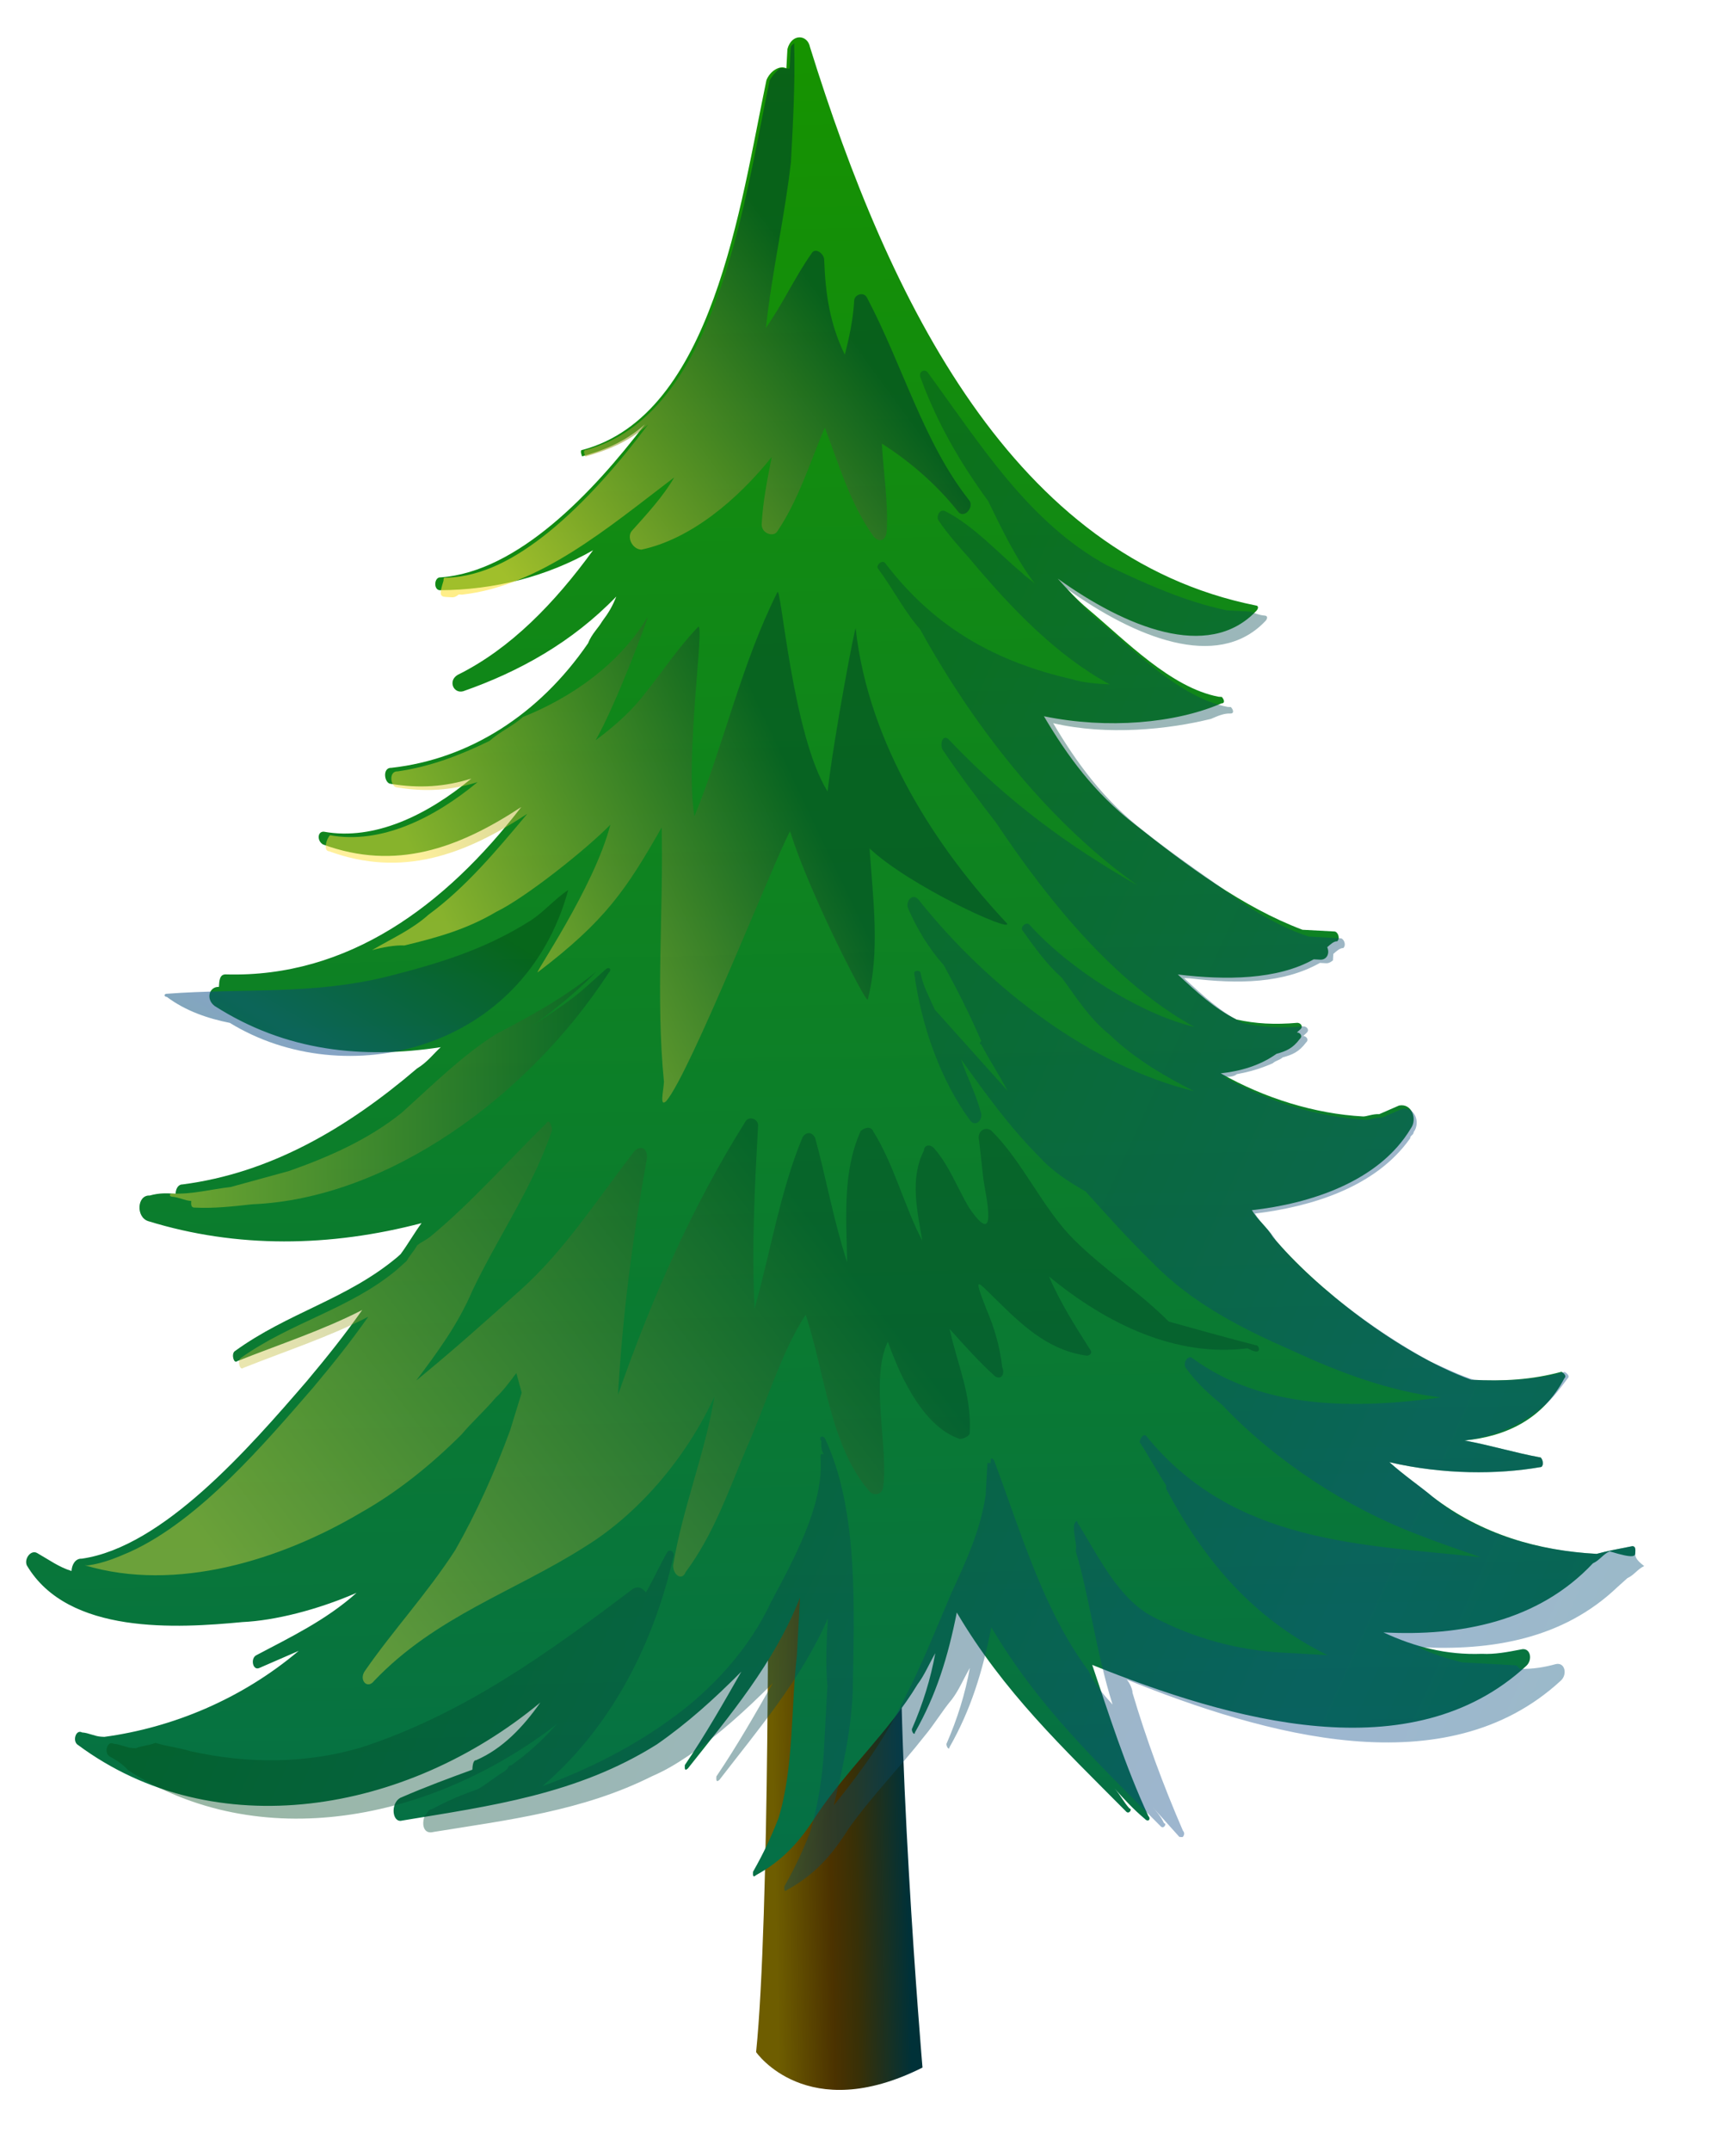 <svg width="88" height="109" viewBox="0 0 88 109" fill="none" xmlns="http://www.w3.org/2000/svg">
<path d="M38.934 77.78C38.934 77.78 39.023 97.191 38.328 104.003C38.328 104.003 40.898 107.73 46.762 104.786C46.762 104.786 45.267 87.256 45.742 78.475C45.733 78.638 43.191 74.423 38.934 77.78Z" fill="url(#paint0_linear_1_3132)"/>
<path d="M82.895 78.694C82.904 78.531 82.913 78.368 82.751 78.36C82.092 78.487 81.433 78.614 80.936 78.751C78.011 78.592 75.121 77.783 72.617 75.854C71.993 75.331 71.207 74.799 70.43 74.105C73.166 74.742 75.938 74.729 78.077 74.356C78.24 74.365 78.257 74.039 78.104 73.868C76.812 73.635 75.53 73.239 74.238 73.006C76.369 72.796 78.209 71.917 79.299 69.856C79.47 69.702 79.154 69.522 79.154 69.522C77.665 69.93 76.193 70.014 74.568 69.926C70.892 68.585 66.671 65.258 64.528 62.696C64.229 62.19 63.759 61.839 63.46 61.333C66.412 61.004 69.896 59.888 71.508 57.203C71.86 56.733 71.579 55.902 70.92 56.029C70.586 56.175 70.252 56.319 69.918 56.465C69.593 56.447 69.259 56.592 69.097 56.583C66.659 56.451 64.094 55.66 61.88 54.398C62.864 54.289 63.857 54.016 64.704 53.41C65.201 53.274 65.535 53.129 65.886 52.658C66.058 52.505 65.904 52.333 65.741 52.324C65.741 52.324 65.741 52.324 65.913 52.171C66.084 52.017 65.93 51.845 65.768 51.837C64.621 51.938 63.646 51.885 62.68 51.669C61.568 51.12 60.637 50.254 59.706 49.388C62.135 49.683 64.745 49.661 66.594 48.62C66.756 48.629 66.756 48.629 66.919 48.637C67.244 48.655 67.424 48.339 67.279 48.005C67.451 47.851 67.622 47.697 67.784 47.706C67.956 47.552 67.811 47.218 67.648 47.209C67.161 47.183 66.511 47.148 66.023 47.121C62.988 45.978 60.168 43.869 57.511 41.768C55.477 40.19 54.111 38.322 52.917 36.3C56.141 36.964 59.58 36.661 61.917 35.647C62.08 35.655 62.089 35.493 61.935 35.321C61.935 35.321 61.935 35.321 61.773 35.312C59.352 34.855 57.038 32.447 55.166 30.878C54.543 30.355 54.082 29.84 53.62 29.326C57.073 31.796 61.219 33.489 63.636 31.01C63.807 30.857 63.816 30.694 63.653 30.685C51.398 28.227 45.087 15.329 41.061 2.391C40.934 1.731 40.121 1.687 39.915 2.492C39.897 2.817 39.879 3.142 39.862 3.467C39.545 3.287 39.04 3.586 38.851 4.065C37.533 10.353 36.139 21.041 29.523 22.803C29.361 22.794 29.506 23.128 29.506 23.128C30.498 22.855 31.663 22.429 32.691 21.506C30.059 24.952 26.254 28.986 22.327 29.262C22.002 29.244 21.967 29.895 22.292 29.913C25.064 29.9 27.708 29.227 30.063 27.887C28.125 30.555 25.88 32.879 23.201 34.202C22.695 34.501 22.985 35.169 23.482 35.032C26.306 34.044 28.995 32.559 31.24 30.234C31.051 30.713 30.871 31.029 30.519 31.5C30.339 31.816 29.996 32.124 29.808 32.603C27.329 36.219 23.784 38.473 19.849 38.913C19.361 38.886 19.479 39.708 19.804 39.725C21.258 39.967 22.567 39.875 23.894 39.458C21.675 41.295 18.996 42.617 16.413 42.151C16.088 42.133 16.061 42.621 16.378 42.801C20.054 44.142 23.213 43.009 26.424 40.9C22.567 45.909 17.642 49.556 11.457 49.384C11.132 49.367 11.114 49.692 11.097 50.017C10.609 49.991 10.412 50.632 10.881 50.984C14.505 53.3 18.397 53.674 22.342 53.072C21.999 53.38 21.648 53.85 21.142 54.149C17.553 57.216 13.683 59.453 9.251 60.028C9.088 60.019 8.917 60.173 8.899 60.498C8.412 60.472 8.086 60.454 7.59 60.59C6.94 60.555 6.878 61.693 7.52 61.891C12.009 63.276 16.74 63.206 21.37 61.989C21.018 62.459 20.658 63.092 20.306 63.562L20.135 63.716C17.574 65.86 14.604 66.515 11.889 68.488C11.718 68.641 11.854 69.138 12.025 68.984C14.191 68.123 16.348 67.425 18.36 66.392C17.477 67.649 16.603 68.743 15.557 69.991C12.6 73.419 8.255 78.402 4.148 78.995C3.823 78.977 3.643 79.293 3.625 79.619C2.984 79.421 2.514 79.069 1.882 78.709C1.565 78.529 1.214 78.999 1.359 79.333C3.449 82.871 9.01 82.52 12.287 82.208C13.921 82.133 16.07 81.597 18.073 80.727C16.531 82.112 14.69 82.99 13.012 83.878C12.678 84.023 12.805 84.682 13.139 84.537C13.807 84.247 14.475 83.957 15.142 83.667C12.239 86.119 8.737 87.56 5.289 88.026L5.127 88.017C4.801 87.999 4.485 87.819 4.16 87.802C3.844 87.621 3.646 88.263 3.962 88.443C10.858 93.546 20.562 91.951 27.389 86.287C26.506 87.544 25.469 88.629 24.133 89.209C23.971 89.201 23.953 89.526 23.945 89.689C22.78 90.115 21.616 90.541 20.281 91.121C19.776 91.42 19.885 92.404 20.382 92.268C24.823 91.53 29.255 90.955 33.305 88.402C34.83 87.343 36.2 86.112 37.58 84.719C36.679 86.301 35.779 87.883 34.715 89.456C34.706 89.619 34.698 89.782 34.869 89.628C36.969 86.969 39.232 84.32 40.554 80.966C40.502 81.942 40.449 82.918 40.396 83.893C40.092 86.486 40.25 89.593 39.459 92.159C39.081 93.118 38.712 93.913 38.172 94.862C38.163 95.025 38.154 95.187 38.325 95.034C39.67 94.291 40.535 93.359 41.427 91.94C43.022 89.58 45.078 87.735 46.51 85.366C46.862 84.896 47.051 84.417 47.411 83.784C47.178 85.076 46.782 86.359 46.224 87.634C46.215 87.796 46.369 87.968 46.378 87.805C47.459 85.907 48.052 83.982 48.501 81.723C50.89 85.766 53.837 88.535 57.083 91.809C57.236 91.981 57.416 91.664 57.254 91.656C56.946 91.313 56.801 90.979 56.494 90.636C56.955 91.15 57.416 91.665 58.04 92.188C58.194 92.359 58.365 92.205 58.211 92.034C57.043 89.524 56.209 86.87 55.366 84.378C62.385 87.204 71.535 89.82 77.369 84.428C77.711 84.121 77.584 83.461 77.088 83.598C76.429 83.725 75.77 83.852 75.12 83.817C73.323 83.883 71.716 83.47 70.126 82.731C74.026 82.942 77.98 82.178 80.747 79.23C81.081 79.085 81.261 78.768 81.595 78.623C82.878 79.019 82.887 78.856 82.895 78.694C82.895 78.694 82.733 78.685 82.895 78.694Z" fill="url(#paint1_linear_1_3132)"/>
<path opacity="0.5" d="M16.685 43.144C20.362 44.485 23.52 43.351 26.732 41.242C25.163 43.114 23.595 44.986 21.728 46.353C20.871 47.122 19.869 47.557 18.859 48.154C19.355 48.018 20.014 47.891 20.502 47.917C22.154 47.517 23.643 47.109 25.158 46.212C26.665 45.479 29.732 43.035 30.94 41.796C30.113 45.013 26.933 49.57 27.275 49.263C30.675 46.674 31.739 45.101 33.54 41.937C33.636 46.182 33.236 50.564 33.657 54.827C33.631 55.315 33.424 56.119 33.767 55.811C34.984 54.409 39.33 43.392 40.05 42.127C41.02 45.278 43.971 50.982 43.989 50.657C44.609 48.244 44.262 45.616 44.078 42.997C46.094 44.9 51.343 47.304 51.044 46.799C47.5 43.02 44.035 37.776 43.377 31.87C43.403 31.382 42.265 37.354 41.952 40.11C40.152 37.24 39.59 29.545 39.401 30.024C37.574 33.676 36.703 37.705 35.201 41.375C34.709 38.413 35.729 31.619 35.395 31.764C34.358 32.849 33.647 33.952 32.772 35.046C32.069 35.987 31.213 36.756 30.194 37.516C31.274 35.617 32.992 30.981 32.812 31.298C31.38 33.666 29.008 35.332 26.508 36.338C25.994 36.799 25.326 37.089 24.812 37.551C23.306 38.284 21.808 38.856 20.165 39.093C19.677 39.066 19.796 39.888 20.121 39.906C21.575 40.148 22.884 40.055 24.21 39.638C21.992 41.475 19.312 42.797 16.729 42.331C16.558 42.485 16.36 43.127 16.685 43.144Z" fill="url(#paint2_linear_1_3132)"/>
<path opacity="0.6" d="M22.599 30.255C22.762 30.264 22.762 30.264 22.924 30.273C23.087 30.282 23.258 30.128 23.258 30.128L23.421 30.137C27.357 29.698 30.774 26.784 34.175 24.196C33.634 25.145 32.769 26.077 32.075 26.855C31.732 27.162 32.022 27.83 32.509 27.857C34.983 27.338 37.372 25.348 39.121 23.159C38.897 24.289 38.673 25.418 38.611 26.556C38.585 27.044 39.226 27.242 39.406 26.926C40.469 25.352 41.062 23.428 41.809 21.674C42.525 23.507 43.07 25.493 44.282 27.19C44.589 27.532 44.923 27.387 44.95 26.9C45.029 25.436 44.783 23.955 44.7 22.483C46.118 23.375 47.52 24.593 48.587 25.955C48.894 26.298 49.417 25.674 49.11 25.331C46.821 22.435 45.733 18.462 43.958 15.104C43.813 14.77 43.317 14.907 43.3 15.232C43.247 16.207 43.031 17.174 42.825 17.978C42.091 16.471 41.846 14.99 41.78 13.193C41.797 12.867 41.328 12.516 41.147 12.832C40.264 14.089 39.706 15.363 38.823 16.62C39.144 13.702 39.782 10.964 40.094 8.209C40.199 6.258 40.314 4.144 40.257 2.184C40.086 2.338 40.086 2.338 40.077 2.5C40.059 2.826 40.042 3.151 40.024 3.476C39.862 3.467 39.699 3.458 39.536 3.45C39.365 3.603 39.194 3.757 39.014 4.074C37.695 10.362 36.301 21.05 29.686 22.811C29.523 22.803 29.668 23.137 29.668 23.137C30.661 22.864 31.825 22.438 32.853 21.515C31.447 23.396 29.707 25.422 27.831 26.951C26.127 28.326 24.449 29.214 22.652 29.28C22.489 29.271 22.489 29.271 22.481 29.433C22.283 30.075 22.274 30.238 22.599 30.255Z" fill="url(#paint3_linear_1_3132)"/>
<path opacity="0.4" d="M63.74 68.198C62.133 67.784 60.688 67.38 59.242 66.975C57.696 65.424 55.962 64.352 54.416 62.8C52.869 61.249 51.855 58.911 50.309 57.359C50.002 57.017 49.496 57.315 49.633 57.812C49.742 58.796 49.742 58.796 49.852 59.781C49.97 60.602 50.633 63.411 49.123 61.209C48.525 60.198 48.099 59.033 47.331 58.176C47.177 58.005 46.852 57.987 46.834 58.313C46.105 59.741 46.505 61.393 46.75 62.874C45.863 61.196 45.328 59.046 44.278 57.359C44.133 57.025 43.799 57.17 43.628 57.324C42.701 59.393 42.902 61.687 42.942 63.973C42.243 61.815 41.87 59.675 41.326 57.688C41.181 57.354 40.856 57.337 40.676 57.653C39.551 60.364 39.059 63.436 38.25 66.328C38.092 63.221 38.26 60.131 38.427 57.042C38.444 56.717 37.966 56.528 37.786 56.844C35.11 61.102 33.067 65.721 31.331 70.682C31.551 66.617 32.096 62.57 32.795 58.694C32.822 58.206 32.505 58.026 32.163 58.333C30.234 60.838 28.63 63.361 26.403 65.36C24.69 66.898 22.976 68.436 21.101 69.965C22.155 68.555 23.209 67.144 23.956 65.391C25.244 62.688 27.01 60.174 27.981 57.291C27.99 57.129 27.854 56.632 27.674 56.949C25.78 58.803 23.869 60.983 21.822 62.666C21.651 62.819 21.317 62.964 21.145 63.118C20.965 63.435 20.794 63.588 20.614 63.905L20.442 64.059C20.271 64.212 20.271 64.212 20.1 64.366C17.71 66.357 14.74 67.011 12.197 68.831C12.025 68.984 12.162 69.481 12.333 69.327C14.499 68.466 16.655 67.767 18.667 66.735C17.784 67.992 16.91 69.086 15.864 70.334C13.431 73.137 10.122 77.035 6.612 78.639C5.945 78.929 5.277 79.219 4.455 79.337C4.455 79.337 4.455 79.337 4.293 79.329C8.945 80.722 14.251 79.053 18.293 76.662C20.142 75.621 21.847 74.246 23.398 72.699C23.92 72.075 24.606 71.46 25.128 70.835C25.471 70.528 25.823 70.058 26.174 69.588L26.446 70.581C26.249 71.222 26.051 71.864 25.853 72.506C25.088 74.584 24.161 76.654 23.081 78.552C21.657 80.758 19.926 82.621 18.511 84.665C18.16 85.135 18.621 85.649 18.973 85.179C22.083 81.923 26.063 80.671 29.608 78.417C32.305 76.769 34.739 73.965 36.216 70.784C35.732 73.693 34.607 76.404 34.124 79.314C34.097 79.801 34.567 80.153 34.756 79.674C36.162 77.793 36.935 75.552 37.871 73.32C38.798 71.25 39.598 68.521 40.842 66.631C41.821 69.62 42.106 73.386 44.104 75.614C44.258 75.785 44.745 75.812 44.772 75.324C45.04 73.382 44.087 69.906 45.006 67.998C45.713 69.993 46.89 72.34 48.651 72.925C48.813 72.934 49.147 72.789 49.156 72.626C49.262 70.675 48.528 69.168 48.138 67.353C48.906 68.21 49.675 69.067 50.452 69.761C50.769 69.941 50.949 69.625 50.804 69.291C50.694 68.306 50.422 67.313 49.987 66.311C49.271 64.478 49.57 64.984 50.655 66.021C52.047 67.401 53.295 68.447 55.074 68.707C55.236 68.716 55.407 68.562 55.254 68.39C54.503 67.208 53.752 66.026 53.172 64.69C56.137 67.133 59.633 68.79 63.244 68.334C63.877 68.694 63.894 68.369 63.74 68.198Z" fill="url(#paint4_linear_1_3132)"/>
<path opacity="0.4" d="M30.706 49.122C30.363 49.43 30.02 49.737 29.678 50.045C28.821 50.814 27.811 51.411 26.963 52.018C27.982 51.258 29.173 50.344 30.209 49.258C30.218 49.096 30.209 49.258 30.209 49.258C28.505 50.634 26.827 51.521 25.149 52.409C23.462 53.459 21.911 55.006 20.369 56.39C18.664 57.765 16.661 58.635 14.667 59.343C13.674 59.615 12.681 59.888 11.688 60.16C10.704 60.27 9.712 60.542 8.737 60.489C8.574 60.48 8.565 60.643 8.728 60.652C9.053 60.669 9.369 60.85 9.694 60.867C9.685 61.03 9.676 61.192 9.839 61.201C10.814 61.254 11.798 61.144 12.782 61.035C19.643 60.754 26.769 55.595 30.86 49.294C31.031 49.14 30.877 48.968 30.706 49.122Z" fill="url(#paint5_linear_1_3132)"/>
<path opacity="0.4" d="M82.895 78.694C82.904 78.531 82.913 78.368 82.751 78.36C82.092 78.487 81.433 78.614 80.936 78.751C78.823 78.636 76.728 78.197 74.822 77.278C74.027 76.909 73.241 76.377 72.617 75.854C71.993 75.331 71.207 74.799 70.43 74.105C73.166 74.742 75.938 74.729 78.077 74.356C78.24 74.365 78.257 74.039 78.104 73.868C76.812 73.635 75.53 73.239 74.238 73.006C75.881 72.769 77.217 72.189 78.416 71.112C78.759 70.805 79.11 70.335 79.462 69.865C79.633 69.711 79.317 69.531 79.317 69.531C77.828 69.939 76.356 70.022 74.731 69.934C74.089 69.737 73.294 69.367 72.499 68.998C69.491 67.368 66.363 64.915 64.681 62.867C64.383 62.362 63.913 62.01 63.614 61.505C66.403 61.166 69.716 60.204 71.482 57.691C71.491 57.528 71.653 57.537 71.662 57.374C72.013 56.904 71.732 56.074 71.073 56.201C70.74 56.346 70.406 56.491 70.072 56.636C69.747 56.618 69.413 56.763 69.25 56.755C66.812 56.622 64.247 55.831 62.034 54.57C62.196 54.578 62.521 54.596 62.693 54.442C63.351 54.315 63.848 54.179 64.516 53.889C64.687 53.735 64.849 53.744 65.021 53.59C65.517 53.454 65.851 53.309 66.202 52.839C66.374 52.685 66.22 52.513 66.058 52.505C66.058 52.505 66.058 52.505 66.229 52.351C66.4 52.197 66.246 52.026 66.084 52.017C64.937 52.118 63.962 52.065 62.996 51.849C61.885 51.3 60.953 50.434 60.022 49.569C60.185 49.577 60.185 49.577 60.347 49.586C62.776 49.881 65.061 49.841 66.91 48.8C67.073 48.809 67.073 48.809 67.235 48.818C67.398 48.826 67.569 48.673 67.569 48.673C67.578 48.51 67.587 48.347 67.587 48.347C67.758 48.194 67.929 48.04 68.092 48.049C68.263 47.895 68.118 47.561 67.956 47.552C67.468 47.526 66.818 47.49 66.331 47.464C64.569 46.879 62.997 45.816 61.587 44.761C60.331 43.877 59.074 42.994 57.981 42.119C55.947 40.542 54.581 38.674 53.387 36.652C56.123 37.29 59.238 36.969 61.386 36.433C61.72 36.288 62.054 36.143 62.379 36.161C62.541 36.169 62.55 36.007 62.396 35.836C62.396 35.836 62.396 35.836 62.234 35.827C59.813 35.369 57.499 32.961 55.628 31.392C55.004 30.869 54.543 30.355 54.082 29.84C57.534 32.311 61.681 34.003 64.097 31.524C64.268 31.371 64.277 31.208 64.114 31.199C63.789 31.182 63.473 31.001 63.311 30.993C63.311 30.993 63.311 30.993 63.148 30.984C62.823 30.966 62.498 30.949 62.173 30.931C60.078 30.491 58.009 29.564 56.102 28.645C52.145 26.474 49.747 22.593 47.015 18.858C46.862 18.686 46.528 18.831 46.673 19.165C47.525 21.494 48.719 23.516 50.085 25.384C50.818 26.891 51.552 28.399 52.465 29.59C52.312 29.418 51.995 29.238 51.842 29.067C50.594 28.021 49.364 26.65 47.937 25.92C47.621 25.74 47.432 26.219 47.585 26.39C48.038 27.067 48.653 27.753 49.114 28.267C51.257 30.829 53.572 33.237 56.264 34.688C55.614 34.653 54.964 34.617 54.323 34.42C50.62 33.567 47.449 31.927 44.862 28.526C44.708 28.354 44.365 28.662 44.519 28.833C45.279 29.853 45.867 31.026 46.636 31.883C49.605 37.263 53.43 41.873 57.669 44.875C54.19 42.892 51.054 40.603 48.124 37.509C47.817 37.166 47.628 37.645 47.773 37.979C48.678 39.332 49.591 40.523 50.505 41.715C53.219 45.775 56.583 49.871 60.54 52.043C57.804 51.405 54.18 49.089 52.182 46.861C52.028 46.689 51.685 46.997 51.839 47.168C52.445 48.017 53.051 48.865 53.829 49.559C54.589 50.579 55.186 51.59 56.279 52.464C57.518 53.673 59.099 54.574 60.527 55.303C55.379 54.046 50.209 50.178 46.546 45.577C46.239 45.234 45.887 45.704 46.032 46.038C46.467 47.04 47.064 48.051 47.833 48.908C48.575 50.253 49.163 51.426 49.743 52.763C49.743 52.763 49.572 52.916 49.734 52.925C50.178 53.764 50.63 54.441 51.074 55.281C49.844 53.91 48.614 52.538 47.385 51.167C47.095 50.499 46.796 49.994 46.669 49.334C46.678 49.172 46.352 49.154 46.344 49.317C46.69 51.945 47.678 54.771 49.198 56.81C49.505 57.153 49.857 56.682 49.712 56.349C49.44 55.355 48.996 54.516 48.715 53.685C49.927 55.382 51.139 57.078 52.685 58.63C53.3 59.315 54.087 59.847 55.035 60.388C56.111 61.587 57.187 62.787 58.426 63.996C60.433 66.062 62.972 67.341 65.519 68.457C67.905 69.565 70.461 70.519 73.053 70.822C68.783 71.406 64.052 71.476 60.446 68.835C60.292 68.663 59.95 68.971 60.094 69.305C60.7 70.153 61.324 70.676 61.948 71.199C64.724 74.122 68.347 76.438 71.861 77.77C72.819 78.148 73.939 78.535 75.059 78.921C69.063 78.271 62.544 78.244 58.113 72.785C57.959 72.614 57.779 72.93 57.77 73.093C58.223 73.77 58.666 74.609 59.118 75.286C59.118 75.286 59.118 75.286 59.11 75.448C61.327 79.645 63.958 82.234 67.292 83.882C66.48 83.838 65.829 83.803 65.017 83.759C62.741 83.636 60.492 83.025 58.432 81.935C56.689 81.025 55.665 78.85 54.616 77.162C54.625 76.999 54.453 77.153 54.444 77.316C54.418 77.803 54.563 78.138 54.545 78.463C54.545 78.463 54.545 78.463 54.536 78.625C55.226 80.946 55.564 83.736 56.398 86.391C55.937 85.877 55.476 85.362 55.186 84.694C52.906 81.635 51.809 77.825 50.386 73.997C50.386 73.997 50.232 73.826 50.224 73.989L50.215 74.151L50.052 74.142C50.043 74.305 50.043 74.305 50.035 74.468C50.008 74.955 49.99 75.281 49.964 75.768C49.705 77.548 48.967 79.139 48.228 80.73C47.481 82.483 46.726 84.399 45.816 86.144C44.898 88.051 43.663 89.778 42.266 91.496C42.688 89.725 43.11 87.954 43.224 85.84C43.282 81.766 43.564 76.563 41.807 72.88C41.654 72.709 41.482 72.863 41.636 73.034C41.627 73.197 41.61 73.522 41.763 73.694C41.601 73.685 41.601 73.685 41.592 73.847C41.785 76.304 40.164 79.151 39.074 81.213C37.967 83.599 36.064 85.616 34.197 86.982C32.159 88.503 29.813 89.68 27.485 90.532C30.731 87.773 33.073 83.66 34.15 78.826C34.159 78.663 34.005 78.492 33.834 78.645C33.474 79.278 33.105 80.074 32.744 80.707C32.59 80.535 32.437 80.364 32.103 80.509C27.683 83.857 23.444 86.889 18.3 88.567C15.484 89.393 12.55 89.397 9.651 88.751C9.01 88.553 8.522 88.527 7.881 88.329C7.547 88.474 7.222 88.457 6.888 88.602L6.725 88.593C6.4 88.575 6.084 88.395 5.759 88.377C5.443 88.197 5.245 88.839 5.561 89.019C5.878 89.199 6.194 89.379 6.501 89.722C13.116 93.994 21.845 92.347 28.311 87.316L28.14 87.469C27.446 88.247 26.76 88.862 25.913 89.469C25.75 89.46 25.741 89.623 25.741 89.623C25.741 89.623 25.741 89.623 25.57 89.776C25.065 90.075 24.722 90.383 24.217 90.682C23.387 90.963 22.719 91.253 21.88 91.697C21.717 91.688 21.708 91.85 21.537 92.004C21.348 92.483 21.484 92.98 21.981 92.844C25.763 92.233 29.536 91.785 33.055 90.019C33.723 89.729 34.228 89.43 34.904 88.977C36.429 87.918 37.799 86.688 39.179 85.295C38.278 86.877 37.377 88.459 36.314 90.032C36.305 90.195 36.297 90.357 36.468 90.204C38.397 87.699 40.659 85.049 41.964 82.021C41.903 83.159 41.841 84.298 41.942 85.445C41.889 86.42 41.827 87.558 41.766 88.697C41.686 90.16 41.445 91.615 41.049 92.898C40.671 93.856 40.302 94.651 39.762 95.6C39.753 95.763 39.744 95.926 39.915 95.772C41.26 95.029 42.125 94.098 43.017 92.678C44.252 90.951 45.631 89.558 46.857 87.994C47.38 87.37 47.74 86.737 48.263 86.113C48.614 85.643 48.803 85.164 49.163 84.531C48.931 85.823 48.535 87.106 47.977 88.381C47.968 88.543 48.122 88.715 48.131 88.552C49.212 86.654 49.805 84.729 50.253 82.47C52.642 86.513 55.589 89.282 58.835 92.557C58.989 92.728 59.169 92.412 59.006 92.403C58.861 92.069 58.554 91.726 58.4 91.555C58.554 91.726 58.861 92.069 59.015 92.24C59.323 92.583 59.476 92.754 59.784 93.097L59.946 93.106C59.946 93.106 60.118 92.952 59.964 92.781C58.95 90.443 58.098 88.114 57.408 85.793C57.417 85.631 57.272 85.297 57.118 85.125C64.138 87.951 73.287 90.567 79.121 85.175C79.464 84.868 79.337 84.209 78.84 84.345C78.344 84.481 77.685 84.608 77.035 84.573C76.881 84.402 76.881 84.402 76.719 84.393C75.906 84.349 74.931 84.296 74.118 84.252C73.314 84.046 72.673 83.848 71.878 83.478C75.616 83.681 79.236 83.062 81.986 80.438C82.157 80.284 82.329 80.131 82.5 79.977C82.834 79.832 83.014 79.515 83.348 79.37C82.878 79.019 82.887 78.856 82.895 78.694C82.895 78.694 82.733 78.685 82.895 78.694Z" fill="url(#paint6_linear_1_3132)"/>
<path opacity="0.5" d="M28.804 45.105C28.128 45.558 27.605 46.182 26.928 46.635C24.565 48.137 22.245 48.827 19.601 49.499C15.801 50.435 12.234 50.079 8.47 50.364C8.307 50.355 8.299 50.518 8.461 50.527C9.401 51.23 10.521 51.617 11.65 51.841C17.487 55.419 26.567 53.301 28.804 45.105C28.967 45.114 28.804 45.105 28.804 45.105Z" fill="url(#paint7_linear_1_3132)"/>
<defs>
<linearGradient id="paint0_linear_1_3132" x1="38.102" y1="91.359" x2="46.505" y2="91.195" gradientUnits="userSpaceOnUse">
<stop offset="0.133" stop-color="#6E5D00"/>
<stop offset="0.471" stop-color="#4B3200"/>
<stop offset="0.619" stop-color="#383007"/>
<stop offset="0.934" stop-color="#003138"/>
</linearGradient>
<linearGradient id="paint1_linear_1_3132" x1="42.717" y1="95.529" x2="40.902" y2="2.395" gradientUnits="userSpaceOnUse">
<stop offset="0.014" stop-color="#057046"/>
<stop offset="1" stop-color="#169300"/>
</linearGradient>
<linearGradient id="paint2_linear_1_3132" x1="23.412" y1="48.444" x2="40.913" y2="40.142" gradientUnits="userSpaceOnUse">
<stop stop-color="#FFE23A"/>
<stop offset="0.986" stop-color="#004227"/>
</linearGradient>
<linearGradient id="paint3_linear_1_3132" x1="25.165" y1="28.522" x2="42.64" y2="15.729" gradientUnits="userSpaceOnUse">
<stop stop-color="#FFE23A"/>
<stop offset="0.986" stop-color="#004227"/>
</linearGradient>
<linearGradient id="paint4_linear_1_3132" x1="15.866" y1="85.557" x2="43.674" y2="64.427" gradientUnits="userSpaceOnUse">
<stop stop-color="#FFE23A"/>
<stop offset="0.986" stop-color="#004227"/>
</linearGradient>
<linearGradient id="paint5_linear_1_3132" x1="8.57" y1="55.421" x2="31.07" y2="54.984" gradientUnits="userSpaceOnUse">
<stop stop-color="#FFE23A"/>
<stop offset="0.986" stop-color="#004227"/>
</linearGradient>
<linearGradient id="paint6_linear_1_3132" x1="23.38" y1="53.006" x2="90.923" y2="83.764" gradientUnits="userSpaceOnUse">
<stop stop-color="#004B14"/>
<stop offset="0.71" stop-color="#0C498D"/>
<stop offset="1" stop-color="#005667"/>
</linearGradient>
<linearGradient id="paint7_linear_1_3132" x1="20.825" y1="44.673" x2="13.83" y2="56.292" gradientUnits="userSpaceOnUse">
<stop stop-color="#004B14"/>
<stop offset="0.71" stop-color="#0C498D"/>
<stop offset="1" stop-color="#005667"/>
</linearGradient>
</defs>
</svg>
